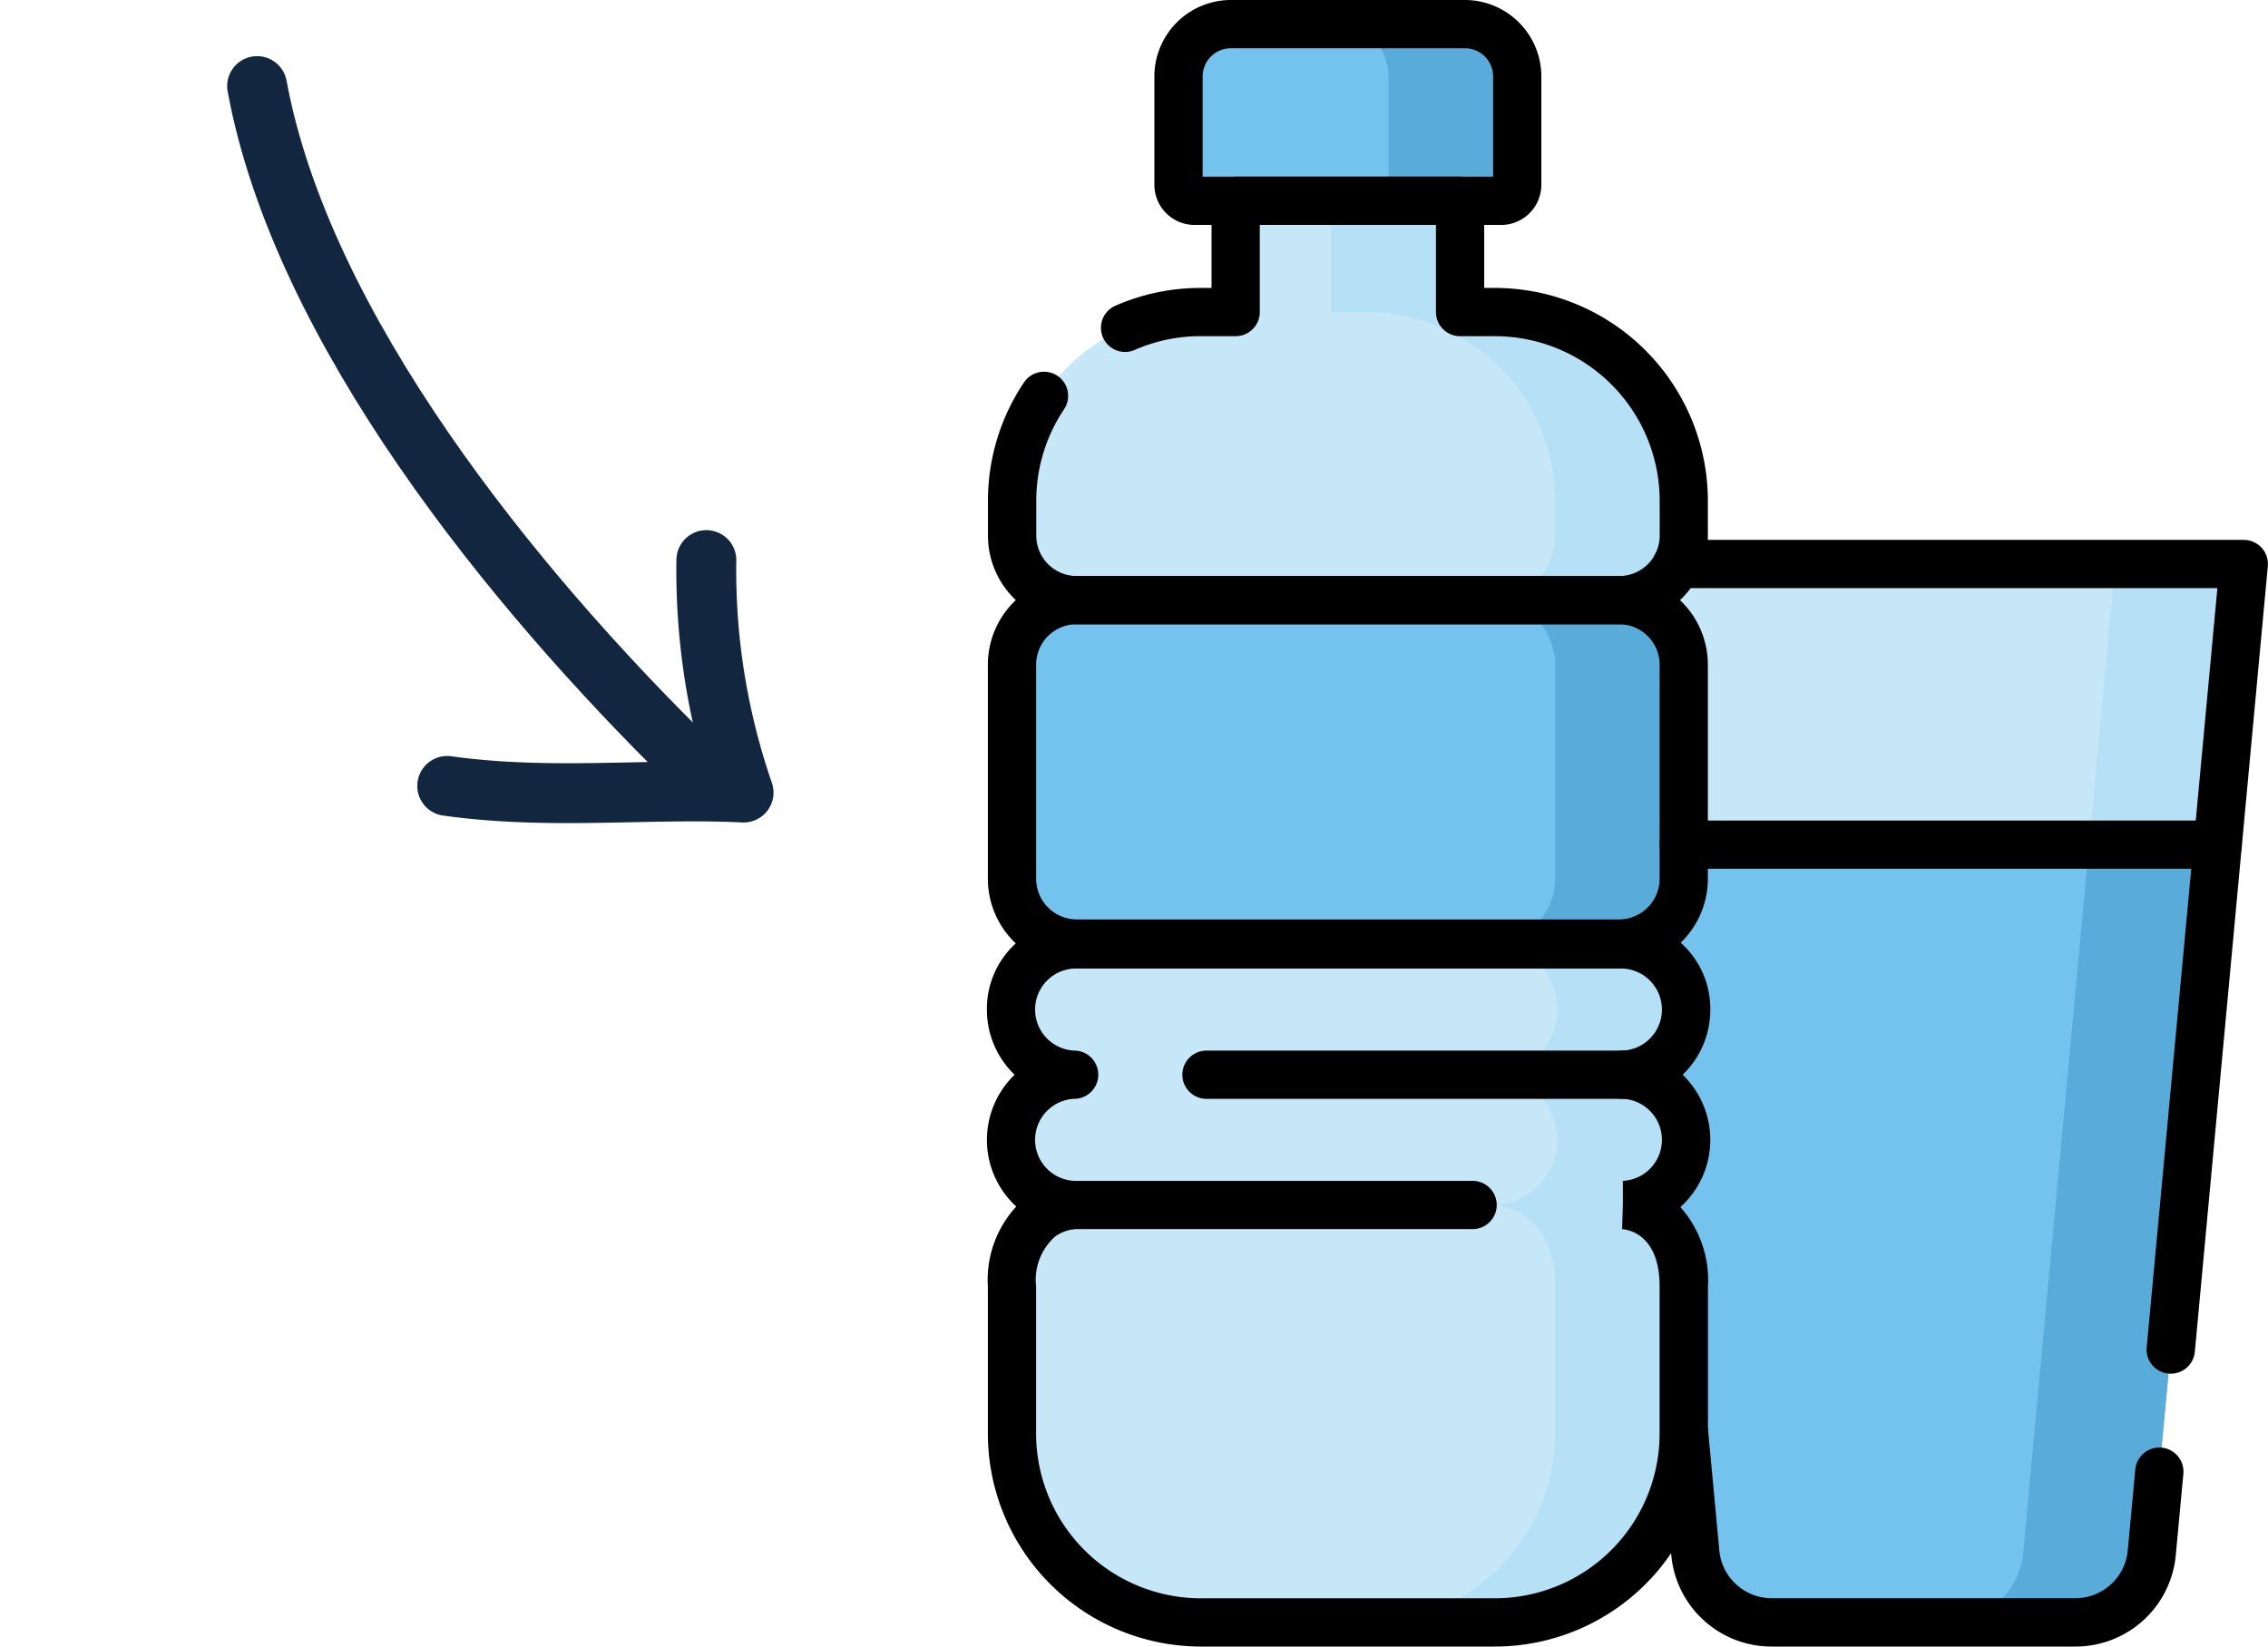 <svg xmlns="http://www.w3.org/2000/svg" xmlns:xlink="http://www.w3.org/1999/xlink" width="113.667" height="82.545" viewBox="0 0 113.667 82.545">
  <defs>
    <clipPath id="clip-path">
      <rect id="Rectángulo_346374" data-name="Rectángulo 346374" width="20.178" height="45.944" fill="none" stroke="#12263f" stroke-width="1"/>
    </clipPath>
  </defs>
  <g id="Grupo_1002614" data-name="Grupo 1002614" transform="translate(-758.828 -391.559)">
    <g id="Grupo_1002341" data-name="Grupo 1002341" transform="translate(758.828 391.559)">
      <g id="Grupo_1002316" data-name="Grupo 1002316" transform="matrix(0.799, -0.602, 0.602, 0.799, 0, 12.144)">
        <g id="Grupo_1002212" data-name="Grupo 1002212" transform="translate(0)" clip-path="url(#clip-path)">
          <path id="Trazado_707910" data-name="Trazado 707910" d="M4.374,0C-1.147,11.043-.534,27.767,1.307,40.036" transform="translate(10.623 1.5)" fill="none" stroke="#12263f" stroke-linecap="round" stroke-linejoin="round" stroke-width="3"/>
          <path id="Trazado_707911" data-name="Trazado 707911" d="M0,1.227c3.681,3.681,7.976,6.135,11.656,9.2A34.1,34.1,0,0,1,17.178,0" transform="translate(1.5 34.015)" fill="none" stroke="#12263f" stroke-linecap="round" stroke-linejoin="round" stroke-width="3"/>
        </g>
      </g>
    </g>
    <g id="g5005" transform="translate(732.449 391.559)">
      <g id="g5011" transform="translate(107.654 37.403)">
        <path id="path5013" d="M338.939,314.272l2.385,25.37,1.3,10.123a3.859,3.859,0,0,0,3.843,3.5h15.195a3.859,3.859,0,0,0,3.843-3.5l3.3-35.494L353.9,309.333Z" transform="translate(-338.939 -309.333)" fill="#73c3ee"/>
      </g>
      <g id="g5015" transform="translate(119.385 37.403)">
        <path id="path5017" d="M439.187,309.333l-3.23,1.066,11.693,3.873-3.3,35.494a3.859,3.859,0,0,1-3.843,3.5h6.449a3.859,3.859,0,0,0,3.843-3.5l3.3-35.494Z" transform="translate(-435.957 -309.333)" fill="#59acd9"/>
      </g>
      <g id="g5019" transform="translate(106.332 28.274)">
        <path id="path5021" d="M360.5,233.837H328l1.323,14.068H359.2Z" transform="translate(-328 -233.837)" fill="#c6e7f7"/>
      </g>
      <g id="g5023" transform="translate(131.078 28.274)">
        <path id="path5025" d="M533.969,233.837l-1.31,14.068h6.449l1.31-14.068Z" transform="translate(-532.659 -233.837)" fill="#b5e0f5"/>
      </g>
      <g id="g5027" transform="translate(77.099 7.577)">
        <path id="path5029" d="M110.444,70.735h-1.752V62.667H97.445v8.068H95.693A9.46,9.46,0,0,0,86.235,80.2v1.745a3.232,3.232,0,0,0,3.231,3.233h27.2a3.232,3.232,0,0,0,3.231-3.233V80.2a9.46,9.46,0,0,0-9.458-9.463" transform="translate(-86.235 -62.667)" fill="#c6e7f7"/>
      </g>
      <g id="g5031" transform="translate(93.107 7.577)">
        <path id="path5033" d="M226.829,70.735h-1.752V62.667h-6.449v8.068h1.752a9.46,9.46,0,0,1,9.458,9.463v1.745a3.232,3.232,0,0,1-3.232,3.233h6.449a3.232,3.232,0,0,0,3.231-3.233V80.2a9.46,9.46,0,0,0-9.457-9.463" transform="translate(-218.628 -62.667)" fill="#b5e0f5"/>
      </g>
      <g id="g5035" transform="translate(77.099 30.086)">
        <path id="path5037" d="M116.653,266.04H89.482a3.248,3.248,0,0,1-3.248-3.248V252.055a3.232,3.232,0,0,1,3.232-3.232h27.2a3.233,3.233,0,0,1,3.233,3.232v10.737a3.248,3.248,0,0,1-3.248,3.248" transform="translate(-86.234 -248.823)" fill="#73c3ee"/>
      </g>
      <g id="g5039" transform="translate(101.069 30.086)">
        <path id="path5041" d="M290.938,248.823H284.49a3.232,3.232,0,0,1,3.232,3.232v10.737a3.248,3.248,0,0,1-3.248,3.248h6.449a3.248,3.248,0,0,0,3.248-3.248V252.055a3.232,3.232,0,0,0-3.232-3.232" transform="translate(-284.474 -248.823)" fill="#59acd9"/>
      </g>
      <g id="g5043" transform="translate(77.051 47.347)">
        <path id="path5045" d="M119.674,401.371a3.218,3.218,0,0,0-3.168-3.266,3.267,3.267,0,0,0,0-6.531H89.01a3.267,3.267,0,0,0,0,6.531,3.267,3.267,0,0,0,0,6.531s-3.121.044-3.121,4.084V416.1a9.46,9.46,0,0,0,9.457,9.463H110.1a9.461,9.461,0,0,0,9.458-9.463V408.72c0-3.986-3.05-4.084-3.05-4.084a3.218,3.218,0,0,0,3.168-3.266" transform="translate(-85.842 -391.574)" fill="#c6e7f7"/>
      </g>
      <g id="g5047" transform="translate(94.859 47.347)">
        <path id="path5049" d="M249.142,401.371a3.218,3.218,0,0,0-3.168-3.266,3.267,3.267,0,0,0,0-6.531h-6.449a3.267,3.267,0,0,1,0,6.531,3.267,3.267,0,0,1,0,6.531s3.05.1,3.05,4.084V416.1a9.46,9.46,0,0,1-9.458,9.463h6.449a9.461,9.461,0,0,0,9.458-9.463V408.72c0-3.986-3.05-4.084-3.05-4.084a3.218,3.218,0,0,0,3.168-3.266" transform="translate(-233.118 -391.574)" fill="#b5e0f5"/>
      </g>
      <g id="g5051" transform="translate(85.444 1.209)">
        <path id="path5053" d="M171.422,18.858H156.053a.8.8,0,0,1-.8-.8V12.623A2.623,2.623,0,0,1,157.872,10H169.6a2.623,2.623,0,0,1,2.623,2.623v5.431a.8.8,0,0,1-.8.8" transform="translate(-155.249 -10)" fill="#73c3ee"/>
      </g>
      <g id="g5055" transform="translate(93.348 1.209)">
        <path id="path5057" d="M227.073,10h-6.449a2.623,2.623,0,0,1,2.623,2.623v5.431a.8.8,0,0,1-.8.8h6.449a.8.8,0,0,0,.8-.8V12.623A2.623,2.623,0,0,0,227.073,10" transform="translate(-220.624 -10)" fill="#59acd9"/>
      </g>
      <g id="g5059" transform="translate(84.234)">
        <path id="Trazado_715970" data-name="Trazado 715970" d="M162.632,11.277H147.263a2.016,2.016,0,0,1-2.013-2.013V3.832A3.837,3.837,0,0,1,149.082,0h11.73a3.837,3.837,0,0,1,3.832,3.832V9.263A2.016,2.016,0,0,1,162.632,11.277ZM147.668,8.858h14.559V3.832a1.416,1.416,0,0,0-1.414-1.414h-11.73a1.416,1.416,0,0,0-1.414,1.414Z" transform="translate(-145.25)"/>
      </g>
      <g id="g5063" transform="translate(75.889 8.858)">
        <path id="Trazado_715971" data-name="Trazado 715971" d="M107.878,95.7h-27.2a4.447,4.447,0,0,1-4.44-4.443V89.511a10.628,10.628,0,0,1,1.8-5.928,1.209,1.209,0,1,1,2.01,1.344,8.219,8.219,0,0,0-1.388,4.584v1.745a2.026,2.026,0,0,0,2.022,2.024h27.2a2.026,2.026,0,0,0,2.022-2.024V89.511a8.261,8.261,0,0,0-8.248-8.254H99.9a1.209,1.209,0,0,1-1.209-1.209V75.679H89.862v4.368a1.209,1.209,0,0,1-1.209,1.209H86.9a8.181,8.181,0,0,0-3.309.691,1.209,1.209,0,0,1-.972-2.214,10.586,10.586,0,0,1,4.282-.895h.543V74.47a1.209,1.209,0,0,1,1.209-1.209H99.9a1.209,1.209,0,0,1,1.209,1.209v4.368h.543a10.682,10.682,0,0,1,10.667,10.672v1.745A4.447,4.447,0,0,1,107.878,95.7Z" transform="translate(-76.234 -73.261)"/>
      </g>
      <g id="g5067" transform="translate(75.889 28.877)">
        <path id="Trazado_715972" data-name="Trazado 715972" d="M107.862,258.459H80.691A4.462,4.462,0,0,1,76.234,254V243.265a4.447,4.447,0,0,1,4.442-4.442h27.2a4.447,4.447,0,0,1,4.442,4.442V254A4.462,4.462,0,0,1,107.862,258.459ZM80.676,241.241a2.025,2.025,0,0,0-2.023,2.023V254a2.041,2.041,0,0,0,2.039,2.039h27.171A2.041,2.041,0,0,0,109.9,254V243.265a2.026,2.026,0,0,0-2.023-2.023Z" transform="translate(-76.234 -238.823)"/>
      </g>
      <g id="g5071" transform="translate(75.842 46.138)">
        <path id="Trazado_715973" data-name="Trazado 715973" d="M101.308,417.98H86.556a10.682,10.682,0,0,1-10.667-10.672v-7.379a5.426,5.426,0,0,1,1.422-4.007,4.536,4.536,0,0,1-.082-6.608,4.509,4.509,0,0,1-1.388-3.266,4.432,4.432,0,0,1,4.377-4.475h27.5a4.432,4.432,0,0,1,4.377,4.475,4.509,4.509,0,0,1-1.387,3.266,4.536,4.536,0,0,1-.112,6.634,5.516,5.516,0,0,1,1.382,3.98v7.379A10.682,10.682,0,0,1,101.308,417.98ZM80.255,397.053a2.056,2.056,0,0,0-1,.375,2.913,2.913,0,0,0-.949,2.5v7.379a8.261,8.261,0,0,0,8.248,8.254h14.752a8.261,8.261,0,0,0,8.249-8.254v-7.379c0-2.617-1.582-2.855-1.9-2.876h.019l.039-1.209v-1.209a2.059,2.059,0,0,0,0-4.113,1.209,1.209,0,1,1,0-2.418,2.059,2.059,0,0,0,0-4.113h-27.5a2.059,2.059,0,0,0,0,4.113,1.209,1.209,0,1,1,0,2.418,2.059,2.059,0,0,0,0,4.113v1.209l.017,1.209Z" transform="translate(-75.842 -381.573)"/>
      </g>
      <g id="g5075" transform="translate(79.01 59.2)">
        <path id="Trazado_715974" data-name="Trazado 715974" d="M123.215,492.02H103.251a1.209,1.209,0,0,1,0-2.418h19.964a1.209,1.209,0,0,1,0,2.418Z" transform="translate(-102.042 -489.602)"/>
      </g>
      <g id="g5079" transform="translate(85.636 52.669)">
        <path id="Trazado_715975" data-name="Trazado 715975" d="M178.924,438.005h-20.87a1.209,1.209,0,1,1,0-2.418h20.87a1.209,1.209,0,1,1,0,2.418Z" transform="translate(-156.845 -435.587)"/>
      </g>
      <g id="g5083" transform="translate(109.577 70.661)">
        <path id="Trazado_715976" data-name="Trazado 715976" d="M375.64,596.271H360.446a5.045,5.045,0,0,1-5.047-4.6l-.555-5.966a1.209,1.209,0,1,1,2.408-.224l.555,5.966a2.638,2.638,0,0,0,2.639,2.4H375.64a2.637,2.637,0,0,0,2.639-2.4l.378-4.056a1.209,1.209,0,0,1,2.408.224l-.378,4.056A5.045,5.045,0,0,1,375.64,596.271Z" transform="translate(-354.838 -584.387)"/>
      </g>
      <g id="g5087" transform="translate(109.228 27.065)">
        <path id="Trazado_715977" data-name="Trazado 715977" d="M377.893,265.638c-.038,0-.075,0-.114-.005a1.209,1.209,0,0,1-1.092-1.316l3.544-38.061H353.158a1.209,1.209,0,0,1,0-2.418h28.4a1.209,1.209,0,0,1,1.2,1.321L379.1,264.541A1.209,1.209,0,0,1,377.893,265.638Z" transform="translate(-351.949 -223.837)"/>
      </g>
      <g id="g5091" transform="translate(109.556 41.133)">
        <path id="Trazado_715978" data-name="Trazado 715978" d="M382.639,342.6H355.877a1.209,1.209,0,0,1,0-2.418h26.761a1.209,1.209,0,1,1,0,2.418Z" transform="translate(-354.668 -340.181)"/>
      </g>
    </g>
  </g>
</svg>
